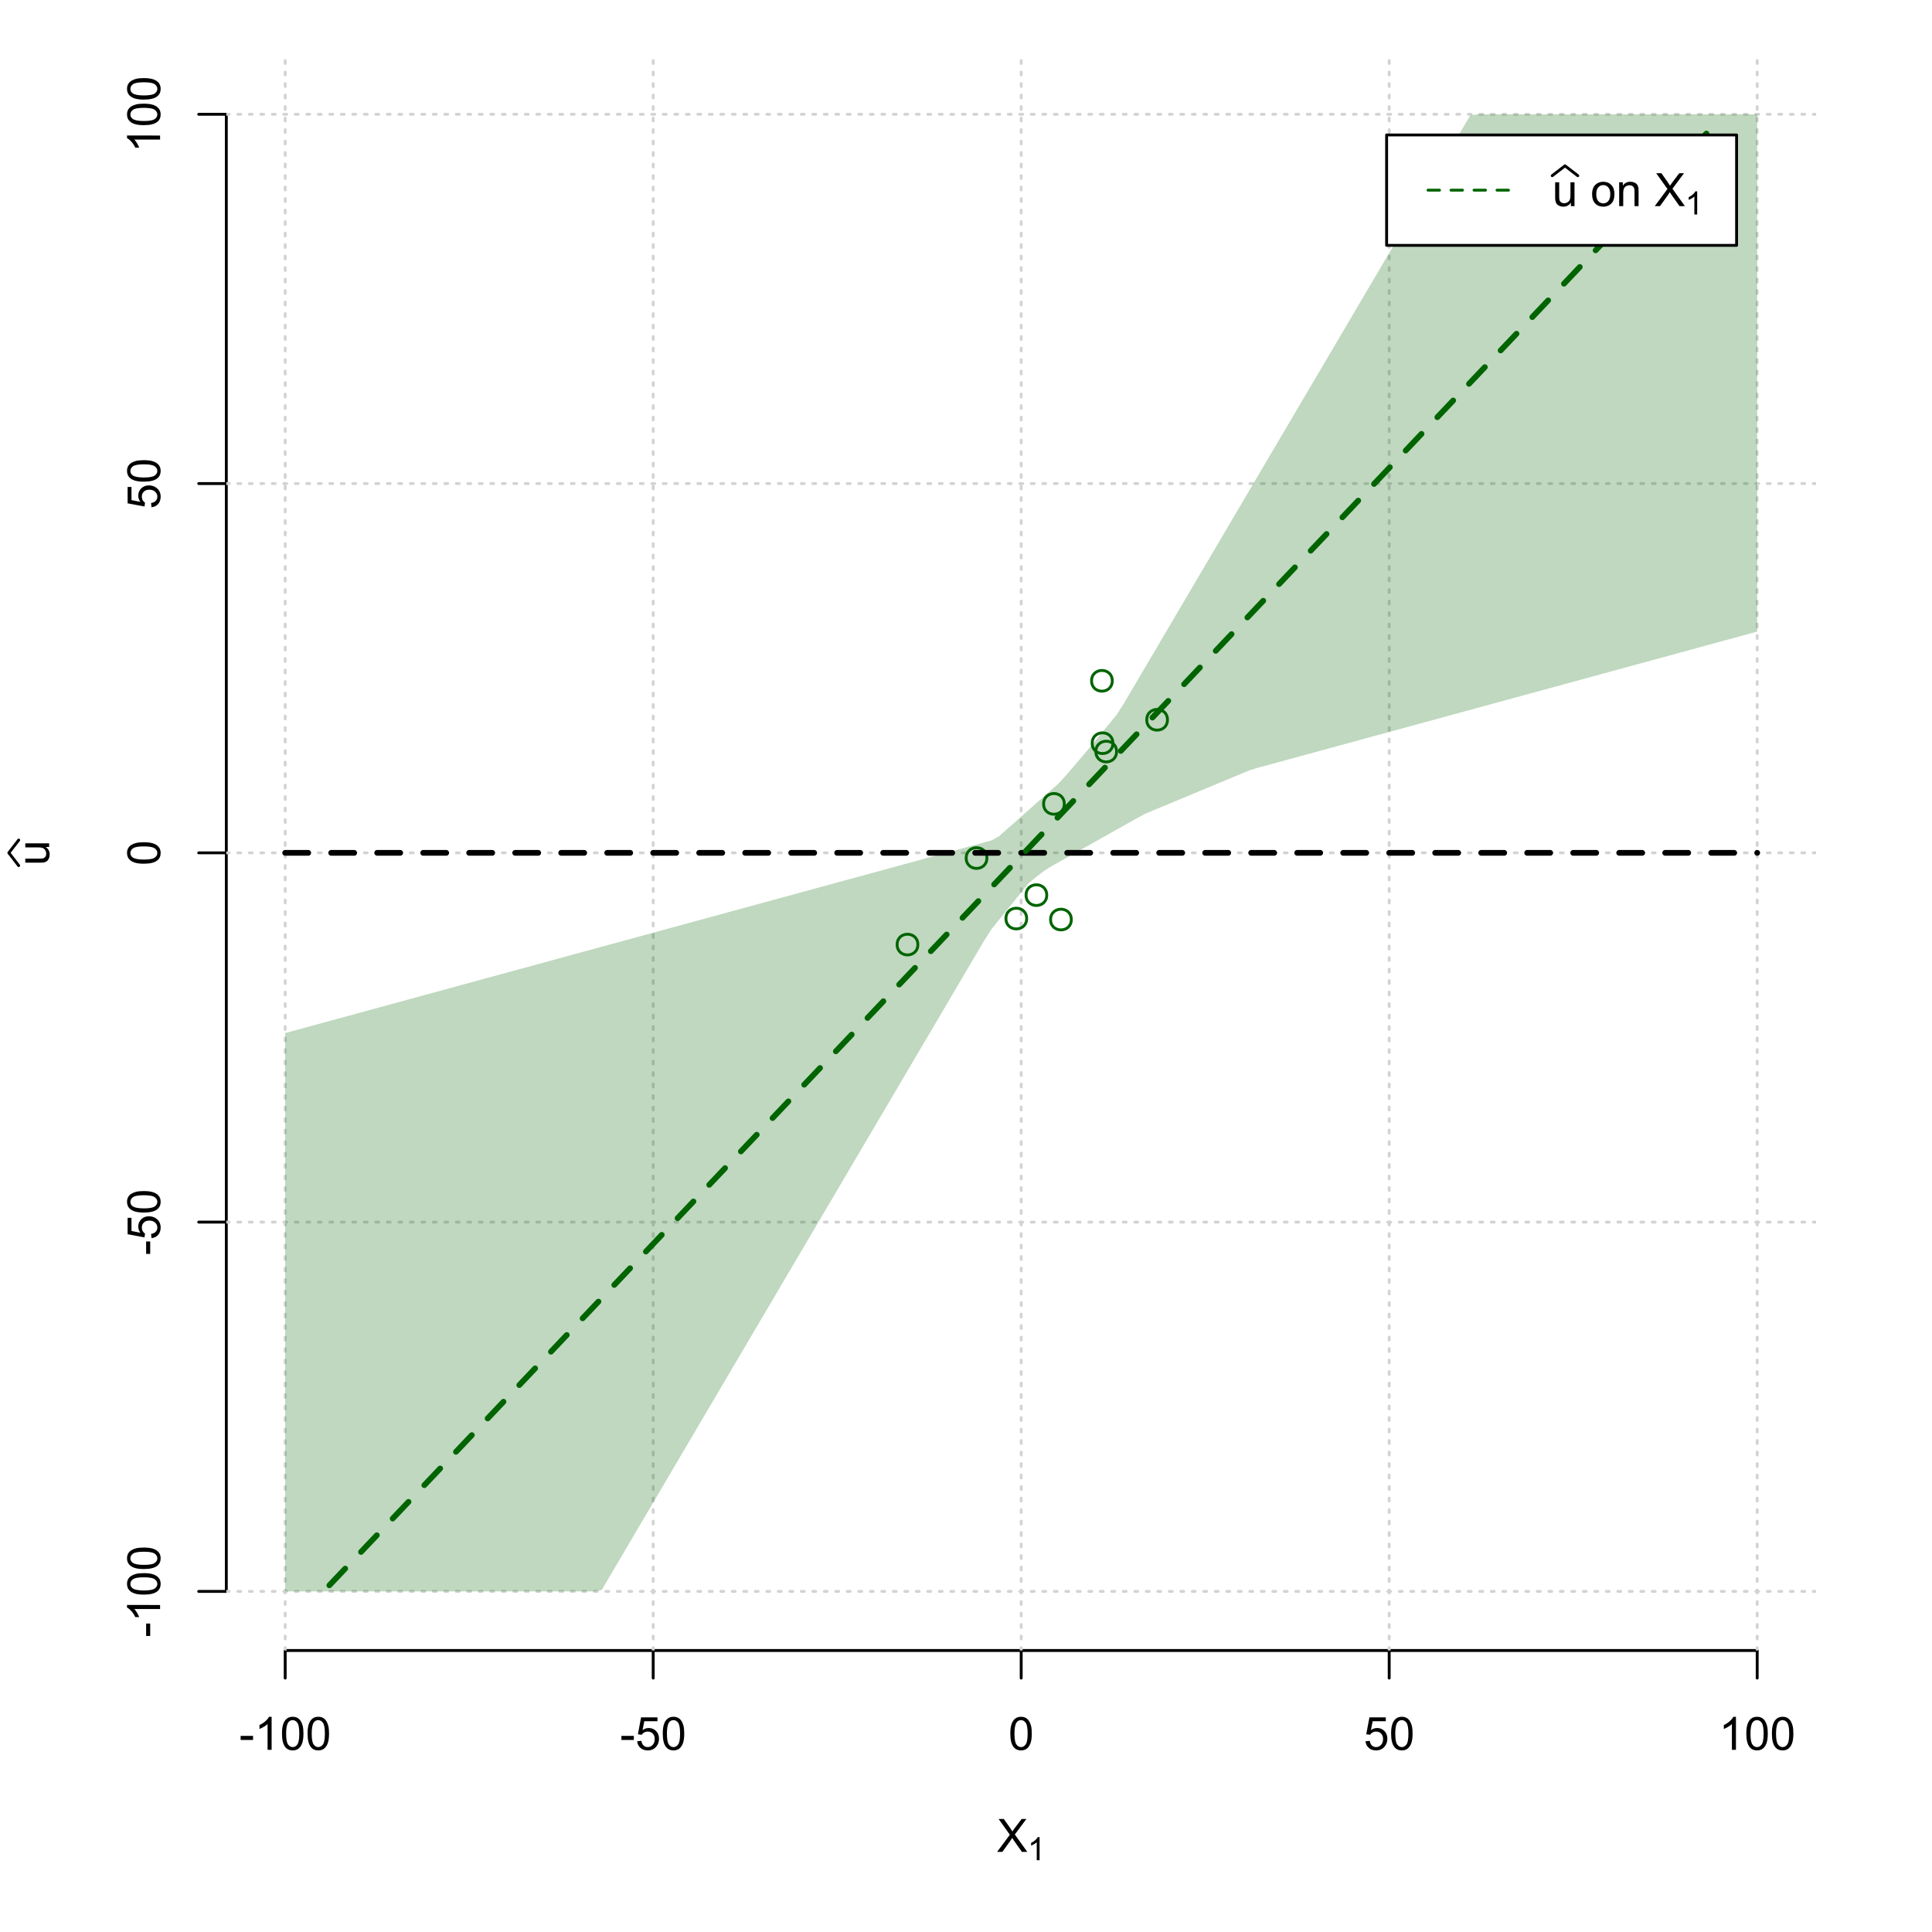 <?xml version="1.0" encoding="UTF-8"?>
<svg xmlns="http://www.w3.org/2000/svg" xmlns:xlink="http://www.w3.org/1999/xlink" width="504pt" height="504pt" viewBox="0 0 504 504" version="1.1">
<defs>
<g>
<symbol overflow="visible" id="glyph0-0">
<path style="stroke:none;" d="M 1.5 0 L 1.5 -7.5 L 7.5 -7.5 L 7.5 0 Z M 1.688 -0.188 L 7.312 -0.188 L 7.312 -7.312 L 1.688 -7.312 Z M 1.688 -0.188 "/>
</symbol>
<symbol overflow="visible" id="glyph0-1">
<path style="stroke:none;" d="M 0.055 0 L 3.375 -4.477 L 0.445 -8.59 L 1.797 -8.59 L 3.359 -6.387 C 3.68 -5.93 3.91 -5.578 4.047 -5.332 C 4.238 -5.645 4.465 -5.969 4.727 -6.312 L 6.457 -8.59 L 7.695 -8.59 L 4.676 -4.539 L 7.93 0 L 6.523 0 L 4.359 -3.062 C 4.238 -3.238 4.113 -3.43 3.984 -3.641 C 3.789 -3.324 3.652 -3.109 3.574 -2.992 L 1.418 0 Z M 0.055 0 "/>
</symbol>
<symbol overflow="visible" id="glyph0-2">
<path style="stroke:none;" d="M 0.383 -2.578 L 0.383 -3.641 L 3.621 -3.641 L 3.621 -2.578 Z M 0.383 -2.578 "/>
</symbol>
<symbol overflow="visible" id="glyph0-3">
<path style="stroke:none;" d="M 4.469 0 L 3.414 0 L 3.414 -6.719 C 3.16 -6.477 2.828 -6.234 2.414 -5.996 C 2 -5.75 1.629 -5.57 1.305 -5.449 L 1.305 -6.469 C 1.895 -6.742 2.41 -7.078 2.852 -7.477 C 3.293 -7.871 3.605 -8.254 3.789 -8.625 L 4.469 -8.625 Z M 4.469 0 "/>
</symbol>
<symbol overflow="visible" id="glyph0-4">
<path style="stroke:none;" d="M 0.5 -4.234 C 0.496 -5.246 0.602 -6.062 0.812 -6.688 C 1.02 -7.305 1.328 -7.785 1.742 -8.121 C 2.148 -8.457 2.668 -8.625 3.297 -8.625 C 3.758 -8.625 4.164 -8.531 4.512 -8.348 C 4.855 -8.16 5.141 -7.891 5.371 -7.543 C 5.594 -7.191 5.773 -6.766 5.906 -6.266 C 6.035 -5.762 6.098 -5.086 6.102 -4.234 C 6.098 -3.227 5.996 -2.414 5.789 -1.797 C 5.578 -1.176 5.266 -0.695 4.859 -0.359 C 4.445 -0.02 3.926 0.145 3.297 0.148 C 2.465 0.145 1.816 -0.148 1.348 -0.742 C 0.781 -1.457 0.496 -2.621 0.5 -4.234 Z M 1.582 -4.234 C 1.582 -2.824 1.746 -1.887 2.074 -1.418 C 2.402 -0.949 2.809 -0.715 3.297 -0.719 C 3.777 -0.715 4.184 -0.949 4.52 -1.422 C 4.848 -1.887 5.016 -2.824 5.016 -4.234 C 5.016 -5.648 4.848 -6.59 4.52 -7.055 C 4.184 -7.516 3.773 -7.746 3.289 -7.75 C 2.801 -7.746 2.414 -7.543 2.125 -7.137 C 1.762 -6.613 1.582 -5.645 1.582 -4.234 Z M 1.582 -4.234 "/>
</symbol>
<symbol overflow="visible" id="glyph0-5">
<path style="stroke:none;" d="M 0.5 -2.25 L 1.605 -2.344 C 1.684 -1.805 1.871 -1.398 2.176 -1.125 C 2.473 -0.852 2.836 -0.715 3.258 -0.719 C 3.766 -0.715 4.195 -0.906 4.547 -1.293 C 4.898 -1.672 5.074 -2.18 5.074 -2.82 C 5.074 -3.414 4.902 -3.891 4.566 -4.242 C 4.227 -4.59 3.785 -4.762 3.242 -4.766 C 2.898 -4.762 2.594 -4.684 2.32 -4.531 C 2.047 -4.375 1.832 -4.176 1.676 -3.93 L 0.688 -4.062 L 1.516 -8.473 L 5.789 -8.473 L 5.789 -7.465 L 2.359 -7.465 L 1.898 -5.156 C 2.414 -5.516 2.953 -5.695 3.523 -5.695 C 4.27 -5.695 4.902 -5.434 5.422 -4.914 C 5.934 -4.395 6.191 -3.727 6.195 -2.914 C 6.191 -2.133 5.965 -1.461 5.516 -0.898 C 4.961 -0.199 4.211 0.145 3.258 0.148 C 2.477 0.145 1.836 -0.07 1.344 -0.508 C 0.844 -0.941 0.562 -1.523 0.5 -2.25 Z M 0.5 -2.25 "/>
</symbol>
<symbol overflow="visible" id="glyph0-6">
<path style="stroke:none;" d="M 4.867 0 L 4.867 -0.914 C 4.379 -0.211 3.723 0.141 2.895 0.141 C 2.527 0.141 2.184 0.07 1.867 -0.07 C 1.547 -0.211 1.309 -0.387 1.156 -0.602 C 1 -0.812 0.895 -1.074 0.832 -1.383 C 0.785 -1.59 0.762 -1.918 0.766 -2.367 L 0.766 -6.223 L 1.82 -6.223 L 1.82 -2.773 C 1.816 -2.219 1.84 -1.848 1.887 -1.656 C 1.949 -1.379 2.09 -1.16 2.309 -1.004 C 2.523 -0.84 2.789 -0.762 3.105 -0.766 C 3.418 -0.762 3.715 -0.844 3.996 -1.008 C 4.273 -1.172 4.469 -1.391 4.586 -1.672 C 4.699 -1.949 4.758 -2.355 4.758 -2.891 L 4.758 -6.223 L 5.812 -6.223 L 5.812 0 Z M 4.867 0 "/>
</symbol>
<symbol overflow="visible" id="glyph0-7">
<path style="stroke:none;" d=""/>
</symbol>
<symbol overflow="visible" id="glyph0-8">
<path style="stroke:none;" d="M 0.398 -3.109 C 0.398 -4.262 0.719 -5.117 1.359 -5.672 C 1.895 -6.133 2.547 -6.363 3.316 -6.363 C 4.172 -6.363 4.871 -6.082 5.414 -5.52 C 5.953 -4.957 6.223 -4.184 6.227 -3.199 C 6.223 -2.398 6.102 -1.766 5.867 -1.309 C 5.625 -0.848 5.277 -0.492 4.82 -0.238 C 4.359 0.016 3.859 0.141 3.316 0.141 C 2.441 0.141 1.734 -0.137 1.203 -0.695 C 0.664 -1.254 0.398 -2.059 0.398 -3.109 Z M 1.484 -3.109 C 1.48 -2.309 1.656 -1.711 2.004 -1.32 C 2.348 -0.922 2.785 -0.727 3.316 -0.727 C 3.84 -0.727 4.273 -0.926 4.621 -1.324 C 4.969 -1.723 5.145 -2.328 5.145 -3.148 C 5.145 -3.914 4.969 -4.496 4.617 -4.895 C 4.266 -5.289 3.832 -5.488 3.316 -5.492 C 2.785 -5.488 2.348 -5.293 2.004 -4.898 C 1.656 -4.5 1.48 -3.902 1.484 -3.109 Z M 1.484 -3.109 "/>
</symbol>
<symbol overflow="visible" id="glyph0-9">
<path style="stroke:none;" d="M 0.789 0 L 0.789 -6.223 L 1.742 -6.223 L 1.742 -5.336 C 2.195 -6.02 2.855 -6.363 3.719 -6.363 C 4.09 -6.363 4.434 -6.293 4.754 -6.16 C 5.066 -6.023 5.305 -5.848 5.461 -5.633 C 5.617 -5.41 5.727 -5.152 5.789 -4.852 C 5.828 -4.656 5.848 -4.312 5.848 -3.828 L 5.848 0 L 4.793 0 L 4.793 -3.785 C 4.793 -4.215 4.75 -4.535 4.668 -4.75 C 4.586 -4.961 4.441 -5.129 4.234 -5.258 C 4.023 -5.383 3.777 -5.449 3.5 -5.449 C 3.047 -5.449 2.66 -5.305 2.332 -5.02 C 2.004 -4.734 1.84 -4.195 1.844 -3.398 L 1.844 0 Z M 0.789 0 "/>
</symbol>
<symbol overflow="visible" id="glyph1-0">
<path style="stroke:none;" d="M 1.051 0 L 1.051 -5.25 L 5.25 -5.25 L 5.25 0 Z M 1.18 -0.133 L 5.117 -0.133 L 5.117 -5.117 L 1.18 -5.117 Z M 1.18 -0.133 "/>
</symbol>
<symbol overflow="visible" id="glyph1-1">
<path style="stroke:none;" d="M 3.129 0 L 2.391 0 L 2.391 -4.703 C 2.211 -4.531 1.977 -4.363 1.691 -4.195 C 1.398 -4.023 1.141 -3.895 0.914 -3.812 L 0.914 -4.527 C 1.328 -4.719 1.688 -4.953 1.996 -5.234 C 2.305 -5.508 2.523 -5.777 2.652 -6.039 L 3.129 -6.039 Z M 3.129 0 "/>
</symbol>
<symbol overflow="visible" id="glyph2-0">
<path style="stroke:none;" d="M 0 -1.5 L -7.5 -1.5 L -7.5 -7.5 L 0 -7.5 Z M -0.188 -1.688 L -0.188 -7.312 L -7.312 -7.312 L -7.312 -1.688 Z M -0.188 -1.688 "/>
</symbol>
<symbol overflow="visible" id="glyph2-1">
<path style="stroke:none;" d="M 0 -4.867 L -0.914 -4.867 C -0.211 -4.379 0.141 -3.723 0.141 -2.895 C 0.141 -2.527 0.07 -2.184 -0.07 -1.867 C -0.211 -1.547 -0.387 -1.309 -0.598 -1.156 C -0.809 -1 -1.07 -0.895 -1.383 -0.832 C -1.59 -0.789 -1.918 -0.766 -2.367 -0.77 L -6.223 -0.77 L -6.223 -1.824 L -2.773 -1.824 C -2.219 -1.82 -1.848 -1.844 -1.656 -1.887 C -1.379 -1.949 -1.16 -2.09 -1.004 -2.309 C -0.84 -2.523 -0.762 -2.789 -0.766 -3.105 C -0.762 -3.418 -0.844 -3.715 -1.008 -3.996 C -1.172 -4.273 -1.391 -4.469 -1.672 -4.586 C -1.945 -4.699 -2.352 -4.758 -2.887 -4.758 L -6.223 -4.758 L -6.223 -5.812 L 0 -5.812 Z M 0 -4.867 "/>
</symbol>
<symbol overflow="visible" id="glyph2-2">
<path style="stroke:none;" d="M -2.578 -0.383 L -3.641 -0.383 L -3.641 -3.621 L -2.578 -3.621 Z M -2.578 -0.383 "/>
</symbol>
<symbol overflow="visible" id="glyph2-3">
<path style="stroke:none;" d="M 0 -4.469 L 0 -3.414 L -6.719 -3.418 C -6.477 -3.16 -6.234 -2.828 -5.996 -2.418 C -5.75 -2.004 -5.57 -1.633 -5.449 -1.309 L -6.469 -1.309 C -6.742 -1.895 -7.078 -2.41 -7.477 -2.852 C -7.871 -3.293 -8.254 -3.605 -8.625 -3.793 L -8.625 -4.473 Z M 0 -4.469 "/>
</symbol>
<symbol overflow="visible" id="glyph2-4">
<path style="stroke:none;" d="M -4.234 -0.5 C -5.246 -0.496 -6.062 -0.602 -6.688 -0.812 C -7.305 -1.02 -7.785 -1.328 -8.121 -1.742 C -8.457 -2.152 -8.625 -2.672 -8.625 -3.301 C -8.625 -3.758 -8.531 -4.164 -8.348 -4.512 C -8.16 -4.859 -7.891 -5.145 -7.543 -5.371 C -7.191 -5.594 -6.766 -5.773 -6.266 -5.906 C -5.762 -6.035 -5.086 -6.098 -4.234 -6.102 C -3.223 -6.098 -2.41 -5.996 -1.793 -5.789 C -1.176 -5.578 -0.695 -5.266 -0.359 -4.859 C -0.02 -4.445 0.145 -3.926 0.148 -3.297 C 0.145 -2.465 -0.148 -1.816 -0.742 -1.348 C -1.457 -0.781 -2.621 -0.496 -4.234 -0.5 Z M -4.234 -1.582 C -2.824 -1.582 -1.887 -1.746 -1.418 -2.074 C -0.949 -2.402 -0.715 -2.809 -0.719 -3.297 C -0.715 -3.777 -0.949 -4.184 -1.422 -4.52 C -1.887 -4.848 -2.824 -5.016 -4.234 -5.016 C -5.648 -5.016 -6.59 -4.848 -7.055 -4.52 C -7.516 -4.188 -7.746 -3.777 -7.75 -3.289 C -7.746 -2.801 -7.543 -2.414 -7.137 -2.129 C -6.613 -1.762 -5.645 -1.582 -4.234 -1.582 Z M -4.234 -1.582 "/>
</symbol>
<symbol overflow="visible" id="glyph2-5">
<path style="stroke:none;" d="M -2.25 -0.5 L -2.344 -1.605 C -1.805 -1.684 -1.398 -1.871 -1.125 -2.176 C -0.852 -2.473 -0.715 -2.836 -0.719 -3.258 C -0.715 -3.766 -0.906 -4.195 -1.293 -4.547 C -1.672 -4.898 -2.18 -5.074 -2.816 -5.074 C -3.414 -5.074 -3.891 -4.902 -4.242 -4.566 C -4.59 -4.227 -4.762 -3.785 -4.766 -3.242 C -4.762 -2.898 -4.684 -2.594 -4.531 -2.32 C -4.375 -2.047 -4.176 -1.832 -3.93 -1.676 L -4.062 -0.688 L -8.473 -1.52 L -8.473 -5.789 L -7.465 -5.789 L -7.465 -2.363 L -5.156 -1.898 C -5.516 -2.414 -5.695 -2.953 -5.695 -3.523 C -5.695 -4.27 -5.434 -4.902 -4.914 -5.422 C -4.395 -5.934 -3.727 -6.191 -2.91 -6.195 C -2.133 -6.191 -1.461 -5.965 -0.895 -5.516 C -0.199 -4.961 0.145 -4.211 0.148 -3.258 C 0.145 -2.477 -0.07 -1.836 -0.508 -1.344 C -0.941 -0.848 -1.523 -0.566 -2.25 -0.5 Z M -2.25 -0.5 "/>
</symbol>
</g>
<clipPath id="clip1">
  <path d="M 74 14.398 L 75 14.398 L 75 430.559 L 74 430.559 Z M 74 14.398 "/>
</clipPath>
<clipPath id="clip2">
  <path d="M 170 14.398 L 171 14.398 L 171 430.559 L 170 430.559 Z M 170 14.398 "/>
</clipPath>
<clipPath id="clip3">
  <path d="M 266 14.398 L 267 14.398 L 267 430.559 L 266 430.559 Z M 266 14.398 "/>
</clipPath>
<clipPath id="clip4">
  <path d="M 362 14.398 L 363 14.398 L 363 430.559 L 362 430.559 Z M 362 14.398 "/>
</clipPath>
<clipPath id="clip5">
  <path d="M 458 14.398 L 459 14.398 L 459 430.559 L 458 430.559 Z M 458 14.398 "/>
</clipPath>
<clipPath id="clip6">
  <path d="M 59.039 414 L 473.758 414 L 473.758 416 L 59.039 416 Z M 59.039 414 "/>
</clipPath>
<clipPath id="clip7">
  <path d="M 59.039 318 L 473.758 318 L 473.758 320 L 59.039 320 Z M 59.039 318 "/>
</clipPath>
<clipPath id="clip8">
  <path d="M 59.039 222 L 473.758 222 L 473.758 223 L 59.039 223 Z M 59.039 222 "/>
</clipPath>
<clipPath id="clip9">
  <path d="M 59.039 125 L 473.758 125 L 473.758 127 L 59.039 127 Z M 59.039 125 "/>
</clipPath>
<clipPath id="clip10">
  <path d="M 59.039 29 L 473.758 29 L 473.758 31 L 59.039 31 Z M 59.039 29 "/>
</clipPath>
</defs>
<g id="surface246">
<rect x="0" y="0" width="504" height="504" style="fill:rgb(100%,100%,100%);fill-opacity:1;stroke:none;"/>
<g style="fill:rgb(0%,0%,0%);fill-opacity:1;">
  <use xlink:href="#glyph0-1" x="260.062" y="483.102"/>
</g>
<g style="fill:rgb(0%,0%,0%);fill-opacity:1;">
  <use xlink:href="#glyph1-1" x="268.066" y="485.281"/>
</g>
<g style="fill:rgb(0%,0%,0%);fill-opacity:1;">
  <use xlink:href="#glyph2-1" x="12.82" y="225.816"/>
</g>
<path style="fill:none;stroke-width:0.75;stroke-linecap:round;stroke-linejoin:round;stroke:rgb(0%,0%,0%);stroke-opacity:1;stroke-miterlimit:10;" d="M 4.879 225.816 L 2.301 222.48 L 4.879 219.145 "/>
<path style="fill:none;stroke-width:0.75;stroke-linecap:round;stroke-linejoin:round;stroke:rgb(0%,0%,0%);stroke-opacity:1;stroke-miterlimit:10;" d="M 74.398 430.559 L 458.398 430.559 "/>
<path style="fill:none;stroke-width:0.75;stroke-linecap:round;stroke-linejoin:round;stroke:rgb(0%,0%,0%);stroke-opacity:1;stroke-miterlimit:10;" d="M 74.398 430.559 L 74.398 437.762 "/>
<path style="fill:none;stroke-width:0.75;stroke-linecap:round;stroke-linejoin:round;stroke:rgb(0%,0%,0%);stroke-opacity:1;stroke-miterlimit:10;" d="M 170.398 430.559 L 170.398 437.762 "/>
<path style="fill:none;stroke-width:0.75;stroke-linecap:round;stroke-linejoin:round;stroke:rgb(0%,0%,0%);stroke-opacity:1;stroke-miterlimit:10;" d="M 266.398 430.559 L 266.398 437.762 "/>
<path style="fill:none;stroke-width:0.75;stroke-linecap:round;stroke-linejoin:round;stroke:rgb(0%,0%,0%);stroke-opacity:1;stroke-miterlimit:10;" d="M 362.398 430.559 L 362.398 437.762 "/>
<path style="fill:none;stroke-width:0.75;stroke-linecap:round;stroke-linejoin:round;stroke:rgb(0%,0%,0%);stroke-opacity:1;stroke-miterlimit:10;" d="M 458.398 430.559 L 458.398 437.762 "/>
<g style="fill:rgb(0%,0%,0%);fill-opacity:1;">
  <use xlink:href="#glyph0-2" x="62.391" y="456.48"/>
  <use xlink:href="#glyph0-3" x="66.387" y="456.48"/>
  <use xlink:href="#glyph0-4" x="73.061" y="456.48"/>
  <use xlink:href="#glyph0-4" x="79.734" y="456.48"/>
</g>
<g style="fill:rgb(0%,0%,0%);fill-opacity:1;">
  <use xlink:href="#glyph0-2" x="161.727" y="456.48"/>
  <use xlink:href="#glyph0-5" x="165.723" y="456.48"/>
  <use xlink:href="#glyph0-4" x="172.396" y="456.48"/>
</g>
<g style="fill:rgb(0%,0%,0%);fill-opacity:1;">
  <use xlink:href="#glyph0-4" x="263.062" y="456.48"/>
</g>
<g style="fill:rgb(0%,0%,0%);fill-opacity:1;">
  <use xlink:href="#glyph0-5" x="355.727" y="456.48"/>
  <use xlink:href="#glyph0-4" x="362.4" y="456.48"/>
</g>
<g style="fill:rgb(0%,0%,0%);fill-opacity:1;">
  <use xlink:href="#glyph0-3" x="448.387" y="456.48"/>
  <use xlink:href="#glyph0-4" x="455.061" y="456.48"/>
  <use xlink:href="#glyph0-4" x="461.734" y="456.48"/>
</g>
<path style="fill:none;stroke-width:0.75;stroke-linecap:round;stroke-linejoin:round;stroke:rgb(0%,0%,0%);stroke-opacity:1;stroke-miterlimit:10;" d="M 59.039 415.148 L 59.039 29.812 "/>
<path style="fill:none;stroke-width:0.75;stroke-linecap:round;stroke-linejoin:round;stroke:rgb(0%,0%,0%);stroke-opacity:1;stroke-miterlimit:10;" d="M 59.039 415.148 L 51.84 415.148 "/>
<path style="fill:none;stroke-width:0.75;stroke-linecap:round;stroke-linejoin:round;stroke:rgb(0%,0%,0%);stroke-opacity:1;stroke-miterlimit:10;" d="M 59.039 318.812 L 51.84 318.812 "/>
<path style="fill:none;stroke-width:0.75;stroke-linecap:round;stroke-linejoin:round;stroke:rgb(0%,0%,0%);stroke-opacity:1;stroke-miterlimit:10;" d="M 59.039 222.48 L 51.84 222.48 "/>
<path style="fill:none;stroke-width:0.75;stroke-linecap:round;stroke-linejoin:round;stroke:rgb(0%,0%,0%);stroke-opacity:1;stroke-miterlimit:10;" d="M 59.039 126.148 L 51.84 126.148 "/>
<path style="fill:none;stroke-width:0.75;stroke-linecap:round;stroke-linejoin:round;stroke:rgb(0%,0%,0%);stroke-opacity:1;stroke-miterlimit:10;" d="M 59.039 29.812 L 51.84 29.812 "/>
<g style="fill:rgb(0%,0%,0%);fill-opacity:1;">
  <use xlink:href="#glyph2-2" x="41.762" y="427.156"/>
  <use xlink:href="#glyph2-3" x="41.762" y="423.16"/>
  <use xlink:href="#glyph2-4" x="41.762" y="416.486"/>
  <use xlink:href="#glyph2-4" x="41.762" y="409.812"/>
</g>
<g style="fill:rgb(0%,0%,0%);fill-opacity:1;">
  <use xlink:href="#glyph2-2" x="41.762" y="327.484"/>
  <use xlink:href="#glyph2-5" x="41.762" y="323.488"/>
  <use xlink:href="#glyph2-4" x="41.762" y="316.814"/>
</g>
<g style="fill:rgb(0%,0%,0%);fill-opacity:1;">
  <use xlink:href="#glyph2-4" x="41.762" y="225.816"/>
</g>
<g style="fill:rgb(0%,0%,0%);fill-opacity:1;">
  <use xlink:href="#glyph2-5" x="41.762" y="132.82"/>
  <use xlink:href="#glyph2-4" x="41.762" y="126.146"/>
</g>
<g style="fill:rgb(0%,0%,0%);fill-opacity:1;">
  <use xlink:href="#glyph2-3" x="41.762" y="39.824"/>
  <use xlink:href="#glyph2-4" x="41.762" y="33.15"/>
  <use xlink:href="#glyph2-4" x="41.762" y="26.477"/>
</g>
<g clip-path="url(#clip1)" clip-rule="nonzero">
<path style="fill:none;stroke-width:0.75;stroke-linecap:round;stroke-linejoin:round;stroke:rgb(82.745%,82.745%,82.745%);stroke-opacity:1;stroke-dasharray:0.75,2.25;stroke-miterlimit:10;" d="M 74.398 430.559 L 74.398 14.398 "/>
</g>
<g clip-path="url(#clip2)" clip-rule="nonzero">
<path style="fill:none;stroke-width:0.75;stroke-linecap:round;stroke-linejoin:round;stroke:rgb(82.745%,82.745%,82.745%);stroke-opacity:1;stroke-dasharray:0.75,2.25;stroke-miterlimit:10;" d="M 170.398 430.559 L 170.398 14.398 "/>
</g>
<g clip-path="url(#clip3)" clip-rule="nonzero">
<path style="fill:none;stroke-width:0.75;stroke-linecap:round;stroke-linejoin:round;stroke:rgb(82.745%,82.745%,82.745%);stroke-opacity:1;stroke-dasharray:0.75,2.25;stroke-miterlimit:10;" d="M 266.398 430.559 L 266.398 14.398 "/>
</g>
<g clip-path="url(#clip4)" clip-rule="nonzero">
<path style="fill:none;stroke-width:0.75;stroke-linecap:round;stroke-linejoin:round;stroke:rgb(82.745%,82.745%,82.745%);stroke-opacity:1;stroke-dasharray:0.75,2.25;stroke-miterlimit:10;" d="M 362.398 430.559 L 362.398 14.398 "/>
</g>
<g clip-path="url(#clip5)" clip-rule="nonzero">
<path style="fill:none;stroke-width:0.75;stroke-linecap:round;stroke-linejoin:round;stroke:rgb(82.745%,82.745%,82.745%);stroke-opacity:1;stroke-dasharray:0.75,2.25;stroke-miterlimit:10;" d="M 458.398 430.559 L 458.398 14.398 "/>
</g>
<g clip-path="url(#clip6)" clip-rule="nonzero">
<path style="fill:none;stroke-width:0.75;stroke-linecap:round;stroke-linejoin:round;stroke:rgb(82.745%,82.745%,82.745%);stroke-opacity:1;stroke-dasharray:0.75,2.25;stroke-miterlimit:10;" d="M 59.039 415.148 L 473.762 415.148 "/>
</g>
<g clip-path="url(#clip7)" clip-rule="nonzero">
<path style="fill:none;stroke-width:0.75;stroke-linecap:round;stroke-linejoin:round;stroke:rgb(82.745%,82.745%,82.745%);stroke-opacity:1;stroke-dasharray:0.75,2.25;stroke-miterlimit:10;" d="M 59.039 318.812 L 473.762 318.812 "/>
</g>
<g clip-path="url(#clip8)" clip-rule="nonzero">
<path style="fill:none;stroke-width:0.75;stroke-linecap:round;stroke-linejoin:round;stroke:rgb(82.745%,82.745%,82.745%);stroke-opacity:1;stroke-dasharray:0.75,2.25;stroke-miterlimit:10;" d="M 59.039 222.48 L 473.762 222.48 "/>
</g>
<g clip-path="url(#clip9)" clip-rule="nonzero">
<path style="fill:none;stroke-width:0.75;stroke-linecap:round;stroke-linejoin:round;stroke:rgb(82.745%,82.745%,82.745%);stroke-opacity:1;stroke-dasharray:0.75,2.25;stroke-miterlimit:10;" d="M 59.039 126.148 L 473.762 126.148 "/>
</g>
<g clip-path="url(#clip10)" clip-rule="nonzero">
<path style="fill:none;stroke-width:0.75;stroke-linecap:round;stroke-linejoin:round;stroke:rgb(82.745%,82.745%,82.745%);stroke-opacity:1;stroke-dasharray:0.75,2.25;stroke-miterlimit:10;" d="M 59.039 29.812 L 473.762 29.812 "/>
</g>
<path style=" stroke:none;fill-rule:nonzero;fill:rgb(0%,39.216%,0%);fill-opacity:0.251;" d="M 74.398 321.867 L 74.398 269.5 L 76.32 268.977 L 78.238 268.453 L 80.16 267.93 L 82.078 267.406 L 84 266.883 L 85.922 266.355 L 87.84 265.832 L 89.762 265.309 L 91.68 264.785 L 93.602 264.262 L 95.52 263.738 L 97.441 263.215 L 99.359 262.691 L 101.281 262.168 L 103.199 261.645 L 105.121 261.121 L 107.039 260.598 L 108.961 260.074 L 110.879 259.551 L 112.801 259.027 L 114.719 258.5 L 116.641 257.977 L 118.559 257.453 L 120.48 256.93 L 122.398 256.406 L 124.32 255.883 L 126.238 255.359 L 128.16 254.836 L 130.078 254.312 L 133.922 253.266 L 135.84 252.742 L 137.762 252.219 L 139.68 251.695 L 141.602 251.172 L 143.52 250.648 L 145.441 250.121 L 147.359 249.598 L 149.281 249.074 L 151.199 248.551 L 153.121 248.027 L 155.039 247.504 L 156.961 246.98 L 158.879 246.457 L 160.801 245.934 L 162.719 245.41 L 164.641 244.887 L 166.559 244.363 L 168.48 243.84 L 170.398 243.316 L 172.32 242.793 L 174.238 242.27 L 176.16 241.742 L 178.078 241.219 L 181.922 240.172 L 183.84 239.648 L 185.762 239.125 L 187.68 238.602 L 189.602 238.078 L 191.52 237.555 L 193.441 237.031 L 195.359 236.508 L 197.281 235.984 L 199.199 235.461 L 201.121 234.938 L 203.039 234.414 L 204.961 233.887 L 206.879 233.363 L 208.801 232.84 L 210.719 232.316 L 212.641 231.793 L 214.559 231.27 L 216.48 230.746 L 218.398 230.223 L 220.32 229.699 L 222.238 229.176 L 224.16 228.652 L 226.078 228.129 L 229.922 227.082 L 231.84 226.559 L 233.762 226.035 L 235.68 225.508 L 237.602 224.984 L 239.52 224.461 L 241.441 223.938 L 243.359 223.414 L 245.281 222.891 L 247.199 222.367 L 249.121 221.844 L 251.039 221.32 L 252.961 220.797 L 254.879 220.273 L 256.801 219.75 L 258.719 219.227 L 260.641 218.117 L 262.559 216.418 L 264.48 214.723 L 266.398 213.023 L 268.32 211.324 L 270.238 209.625 L 272.16 207.926 L 274.078 206.23 L 276 204.531 L 277.922 202.465 L 279.84 200.23 L 281.762 197.992 L 283.68 195.719 L 285.602 193.387 L 287.52 191.055 L 289.441 188.719 L 291.359 186.375 L 293.281 183.344 L 295.199 180.082 L 297.121 176.824 L 299.039 173.562 L 300.961 170.305 L 302.879 167.043 L 304.801 163.785 L 306.719 160.523 L 308.641 157.266 L 310.559 154.004 L 312.48 150.746 L 314.398 147.484 L 316.32 144.227 L 318.238 140.965 L 320.16 137.707 L 322.078 134.445 L 324 131.188 L 325.922 127.926 L 327.84 124.668 L 329.762 121.41 L 331.68 118.148 L 333.602 114.891 L 335.52 111.629 L 337.441 108.371 L 339.359 105.109 L 341.281 101.852 L 343.199 98.59 L 345.121 95.332 L 347.039 92.07 L 348.961 88.812 L 350.879 85.551 L 352.801 82.293 L 354.719 79.031 L 356.641 75.773 L 358.559 72.512 L 360.48 69.254 L 362.398 65.992 L 364.32 62.734 L 366.238 59.473 L 368.16 56.215 L 370.078 52.953 L 372 49.695 L 373.922 46.434 L 375.84 43.176 L 377.762 39.914 L 379.68 36.656 L 381.602 33.395 L 383.52 30.137 L 385.441 29.812 L 458.398 29.812 L 458.398 164.762 L 456.48 165.285 L 454.559 165.809 L 452.641 166.332 L 450.719 166.855 L 448.801 167.379 L 446.879 167.902 L 444.961 168.426 L 443.039 168.953 L 441.121 169.477 L 439.199 170 L 437.281 170.523 L 435.359 171.047 L 433.441 171.57 L 431.52 172.094 L 429.602 172.617 L 427.68 173.141 L 425.762 173.664 L 423.84 174.188 L 421.922 174.711 L 418.078 175.758 L 416.16 176.281 L 414.238 176.809 L 412.32 177.332 L 410.398 177.855 L 408.48 178.379 L 406.559 178.902 L 404.641 179.426 L 402.719 179.949 L 400.801 180.473 L 398.879 180.996 L 396.961 181.52 L 395.039 182.043 L 393.121 182.566 L 391.199 183.09 L 389.281 183.613 L 387.359 184.137 L 385.441 184.66 L 383.52 185.188 L 381.602 185.711 L 379.68 186.234 L 377.762 186.758 L 375.84 187.281 L 373.922 187.805 L 370.078 188.852 L 368.16 189.375 L 366.238 189.898 L 364.32 190.422 L 362.398 190.945 L 360.48 191.469 L 358.559 191.992 L 356.641 192.516 L 354.719 193.039 L 352.801 193.566 L 350.879 194.09 L 348.961 194.613 L 347.039 195.137 L 345.121 195.66 L 343.199 196.184 L 341.281 196.707 L 339.359 197.23 L 337.441 197.754 L 335.52 198.277 L 333.602 198.801 L 331.68 199.324 L 329.762 199.848 L 327.84 200.371 L 325.922 200.969 L 324 201.77 L 322.078 202.566 L 320.16 203.367 L 318.238 204.164 L 316.32 204.965 L 314.398 205.766 L 312.48 206.562 L 310.559 207.363 L 308.641 208.16 L 306.719 208.961 L 304.801 209.762 L 302.879 210.559 L 300.961 211.359 L 299.039 212.16 L 297.121 213.148 L 295.199 214.23 L 293.281 215.309 L 291.359 216.387 L 289.441 217.465 L 287.52 218.543 L 285.602 219.621 L 283.68 220.699 L 281.762 221.777 L 279.84 222.859 L 277.922 223.938 L 274.078 226.094 L 272.16 227.348 L 270.238 228.828 L 268.32 230.414 L 266.398 232.793 L 264.48 235.172 L 262.559 237.547 L 260.641 239.926 L 258.719 242.301 L 256.801 245.277 L 254.879 248.539 L 252.961 251.797 L 251.039 255.059 L 249.121 258.316 L 247.199 261.578 L 245.281 264.836 L 243.359 268.098 L 241.441 271.355 L 239.52 274.617 L 237.602 277.875 L 235.68 281.137 L 233.762 284.395 L 231.84 287.656 L 229.922 290.914 L 228 294.176 L 226.078 297.434 L 224.16 300.695 L 222.238 303.953 L 220.32 307.215 L 218.398 310.473 L 216.48 313.734 L 214.559 316.992 L 212.641 320.254 L 210.719 323.512 L 208.801 326.773 L 206.879 330.031 L 204.961 333.293 L 203.039 336.551 L 201.121 339.812 L 199.199 343.07 L 197.281 346.332 L 195.359 349.59 L 193.441 352.852 L 191.52 356.109 L 189.602 359.371 L 187.68 362.629 L 185.762 365.891 L 183.84 369.148 L 181.922 372.41 L 180 375.668 L 178.078 378.93 L 176.16 382.188 L 174.238 385.449 L 172.32 388.707 L 170.398 391.969 L 168.48 395.227 L 166.559 398.488 L 164.641 401.746 L 162.719 405.008 L 160.801 408.266 L 158.879 411.527 L 156.961 414.785 L 155.039 415.148 L 74.398 415.148 Z M 74.398 321.867 "/>
<path style="fill:none;stroke-width:0.75;stroke-linecap:round;stroke-linejoin:round;stroke:rgb(0%,39.216%,0%);stroke-opacity:1;stroke-miterlimit:10;" d="M 257.449 223.84 C 257.449 227.441 252.051 227.441 252.051 223.84 C 252.051 220.238 257.449 220.238 257.449 223.84 "/>
<path style="fill:none;stroke-width:0.75;stroke-linecap:round;stroke-linejoin:round;stroke:rgb(0%,39.216%,0%);stroke-opacity:1;stroke-miterlimit:10;" d="M 291.281 196.059 C 291.281 199.66 285.879 199.66 285.879 196.059 C 285.879 192.457 291.281 192.457 291.281 196.059 "/>
<path style="fill:none;stroke-width:0.75;stroke-linecap:round;stroke-linejoin:round;stroke:rgb(0%,39.216%,0%);stroke-opacity:1;stroke-miterlimit:10;" d="M 304.559 187.77 C 304.559 191.367 299.156 191.367 299.156 187.77 C 299.156 184.168 304.559 184.168 304.559 187.77 "/>
<path style="fill:none;stroke-width:0.75;stroke-linecap:round;stroke-linejoin:round;stroke:rgb(0%,39.216%,0%);stroke-opacity:1;stroke-miterlimit:10;" d="M 279.473 239.883 C 279.473 243.48 274.07 243.48 274.07 239.883 C 274.07 236.281 279.473 236.281 279.473 239.883 "/>
<path style="fill:none;stroke-width:0.75;stroke-linecap:round;stroke-linejoin:round;stroke:rgb(0%,39.216%,0%);stroke-opacity:1;stroke-miterlimit:10;" d="M 290.156 177.602 C 290.156 181.203 284.758 181.203 284.758 177.602 C 284.758 174 290.156 174 290.156 177.602 "/>
<path style="fill:none;stroke-width:0.75;stroke-linecap:round;stroke-linejoin:round;stroke:rgb(0%,39.216%,0%);stroke-opacity:1;stroke-miterlimit:10;" d="M 239.438 246.41 C 239.438 250.012 234.035 250.012 234.035 246.41 C 234.035 242.812 239.438 242.812 239.438 246.41 "/>
<path style="fill:none;stroke-width:0.75;stroke-linecap:round;stroke-linejoin:round;stroke:rgb(0%,39.216%,0%);stroke-opacity:1;stroke-miterlimit:10;" d="M 273.066 233.512 C 273.066 237.109 267.668 237.109 267.668 233.512 C 267.668 229.91 273.066 229.91 273.066 233.512 "/>
<path style="fill:none;stroke-width:0.75;stroke-linecap:round;stroke-linejoin:round;stroke:rgb(0%,39.216%,0%);stroke-opacity:1;stroke-miterlimit:10;" d="M 290.32 193.875 C 290.32 197.477 284.918 197.477 284.918 193.875 C 284.918 190.277 290.32 190.277 290.32 193.875 "/>
<path style="fill:none;stroke-width:0.75;stroke-linecap:round;stroke-linejoin:round;stroke:rgb(0%,39.216%,0%);stroke-opacity:1;stroke-miterlimit:10;" d="M 267.824 239.625 C 267.824 243.223 262.422 243.223 262.422 239.625 C 262.422 236.023 267.824 236.023 267.824 239.625 "/>
<path style="fill:none;stroke-width:0.75;stroke-linecap:round;stroke-linejoin:round;stroke:rgb(0%,39.216%,0%);stroke-opacity:1;stroke-miterlimit:10;" d="M 277.645 209.711 C 277.645 213.309 272.246 213.309 272.246 209.711 C 272.246 206.109 277.645 206.109 277.645 209.711 "/>
<path style="fill:none;stroke-width:1.5;stroke-linecap:round;stroke-linejoin:round;stroke:rgb(0%,0%,0%);stroke-opacity:1;stroke-dasharray:6,6;stroke-miterlimit:10;" d="M 74.398 222.48 L 458.398 222.48 "/>
<path style="fill:none;stroke-width:1.5;stroke-linecap:round;stroke-linejoin:round;stroke:rgb(0%,39.216%,0%);stroke-opacity:1;stroke-dasharray:6,6;stroke-miterlimit:10;" d="M 85.922 413.559 L 87.84 411.535 L 89.762 409.508 L 91.68 407.484 L 93.602 405.461 L 95.52 403.438 L 97.441 401.414 L 99.359 399.387 L 101.281 397.363 L 103.199 395.34 L 105.121 393.316 L 107.039 391.293 L 108.961 389.266 L 110.879 387.242 L 112.801 385.219 L 114.719 383.195 L 116.641 381.172 L 118.559 379.145 L 120.48 377.121 L 122.398 375.098 L 124.32 373.074 L 126.238 371.051 L 128.16 369.027 L 130.078 367 L 133.922 362.953 L 135.84 360.93 L 137.762 358.906 L 139.68 356.879 L 141.602 354.855 L 143.52 352.832 L 145.441 350.809 L 147.359 348.785 L 149.281 346.758 L 151.199 344.734 L 153.121 342.711 L 155.039 340.688 L 156.961 338.664 L 158.879 336.637 L 160.801 334.613 L 162.719 332.59 L 164.641 330.566 L 166.559 328.543 L 168.48 326.516 L 170.398 324.492 L 172.32 322.469 L 174.238 320.445 L 176.16 318.422 L 178.078 316.398 L 180 314.371 L 181.922 312.348 L 183.84 310.324 L 185.762 308.301 L 187.68 306.277 L 189.602 304.25 L 191.52 302.227 L 193.441 300.203 L 195.359 298.18 L 197.281 296.156 L 199.199 294.129 L 201.121 292.105 L 203.039 290.082 L 204.961 288.059 L 206.879 286.035 L 208.801 284.008 L 210.719 281.984 L 212.641 279.961 L 214.559 277.938 L 216.48 275.914 L 218.398 273.891 L 220.32 271.863 L 222.238 269.84 L 224.16 267.816 L 226.078 265.793 L 228 263.77 L 229.922 261.742 L 231.84 259.719 L 233.762 257.695 L 235.68 255.672 L 237.602 253.648 L 239.52 251.621 L 241.441 249.598 L 243.359 247.574 L 245.281 245.551 L 247.199 243.527 L 249.121 241.5 L 251.039 239.477 L 252.961 237.453 L 254.879 235.43 L 256.801 233.406 L 258.719 231.379 L 260.641 229.355 L 262.559 227.332 L 264.48 225.309 L 266.398 223.285 L 268.32 221.262 L 270.238 219.234 L 272.16 217.211 L 274.078 215.188 L 277.922 211.141 L 279.84 209.113 L 281.762 207.09 L 283.68 205.066 L 285.602 203.043 L 287.52 201.02 L 289.441 198.992 L 291.359 196.969 L 293.281 194.945 L 295.199 192.922 L 297.121 190.898 L 299.039 188.871 L 300.961 186.848 L 302.879 184.824 L 304.801 182.801 L 306.719 180.777 L 308.641 178.754 L 310.559 176.727 L 312.48 174.703 L 314.398 172.68 L 316.32 170.656 L 318.238 168.633 L 320.16 166.605 L 322.078 164.582 L 325.922 160.535 L 327.84 158.512 L 329.762 156.484 L 331.68 154.461 L 333.602 152.438 L 335.52 150.414 L 337.441 148.391 L 339.359 146.363 L 341.281 144.34 L 343.199 142.316 L 345.121 140.293 L 347.039 138.27 L 348.961 136.242 L 350.879 134.219 L 352.801 132.195 L 354.719 130.172 L 356.641 128.148 L 358.559 126.125 L 360.48 124.098 L 362.398 122.074 L 364.32 120.051 L 366.238 118.027 L 368.16 116.004 L 370.078 113.977 L 373.922 109.93 L 375.84 107.906 L 377.762 105.883 L 379.68 103.855 L 381.602 101.832 L 383.52 99.809 L 385.441 97.785 L 387.359 95.762 L 389.281 93.734 L 391.199 91.711 L 393.121 89.688 L 395.039 87.664 L 396.961 85.641 L 398.879 83.617 L 400.801 81.59 L 402.719 79.566 L 404.641 77.543 L 406.559 75.52 L 408.48 73.496 L 410.398 71.469 L 412.32 69.445 L 414.238 67.422 L 416.16 65.398 L 418.078 63.375 L 420 61.348 L 421.922 59.324 L 423.84 57.301 L 425.762 55.277 L 427.68 53.254 L 429.602 51.227 L 431.52 49.203 L 433.441 47.18 L 435.359 45.156 L 437.281 43.133 L 439.199 41.105 L 441.121 39.082 L 443.039 37.059 L 444.961 35.035 L 446.879 33.012 L 448.801 30.988 "/>
<path style="fill-rule:nonzero;fill:rgb(100%,100%,100%);fill-opacity:1;stroke-width:0.75;stroke-linecap:round;stroke-linejoin:round;stroke:rgb(0%,0%,0%);stroke-opacity:1;stroke-miterlimit:10;" d="M 361.727 35.207 L 453.027 35.207 L 453.027 64.008 L 361.727 64.008 Z M 361.727 35.207 "/>
<path style="fill:none;stroke-width:0.75;stroke-linecap:round;stroke-linejoin:round;stroke:rgb(0%,39.216%,0%);stroke-opacity:1;stroke-dasharray:3,3;stroke-miterlimit:10;" d="M 372.523 49.609 L 394.125 49.609 "/>
<g style="fill:rgb(0%,0%,0%);fill-opacity:1;">
  <use xlink:href="#glyph0-6" x="404.926" y="53.777"/>
</g>
<path style="fill:none;stroke-width:0.75;stroke-linecap:round;stroke-linejoin:round;stroke:rgb(0%,0%,0%);stroke-opacity:1;stroke-miterlimit:10;" d="M 404.926 45.836 L 408.262 43.262 L 411.598 45.836 "/>
<g style="fill:rgb(0%,0%,0%);fill-opacity:1;">
  <use xlink:href="#glyph0-7" x="411.598" y="53.777"/>
  <use xlink:href="#glyph0-8" x="414.932" y="53.777"/>
  <use xlink:href="#glyph0-9" x="421.605" y="53.777"/>
  <use xlink:href="#glyph0-7" x="428.279" y="53.777"/>
</g>
<g style="fill:rgb(0%,0%,0%);fill-opacity:1;">
  <use xlink:href="#glyph0-1" x="431.613" y="53.777"/>
</g>
<g style="fill:rgb(0%,0%,0%);fill-opacity:1;">
  <use xlink:href="#glyph1-1" x="439.617" y="55.957"/>
</g>
<g style="fill:rgb(0%,0%,0%);fill-opacity:1;">
  <use xlink:href="#glyph0-7" x="444.289" y="53.777"/>
</g>
</g>
</svg>
